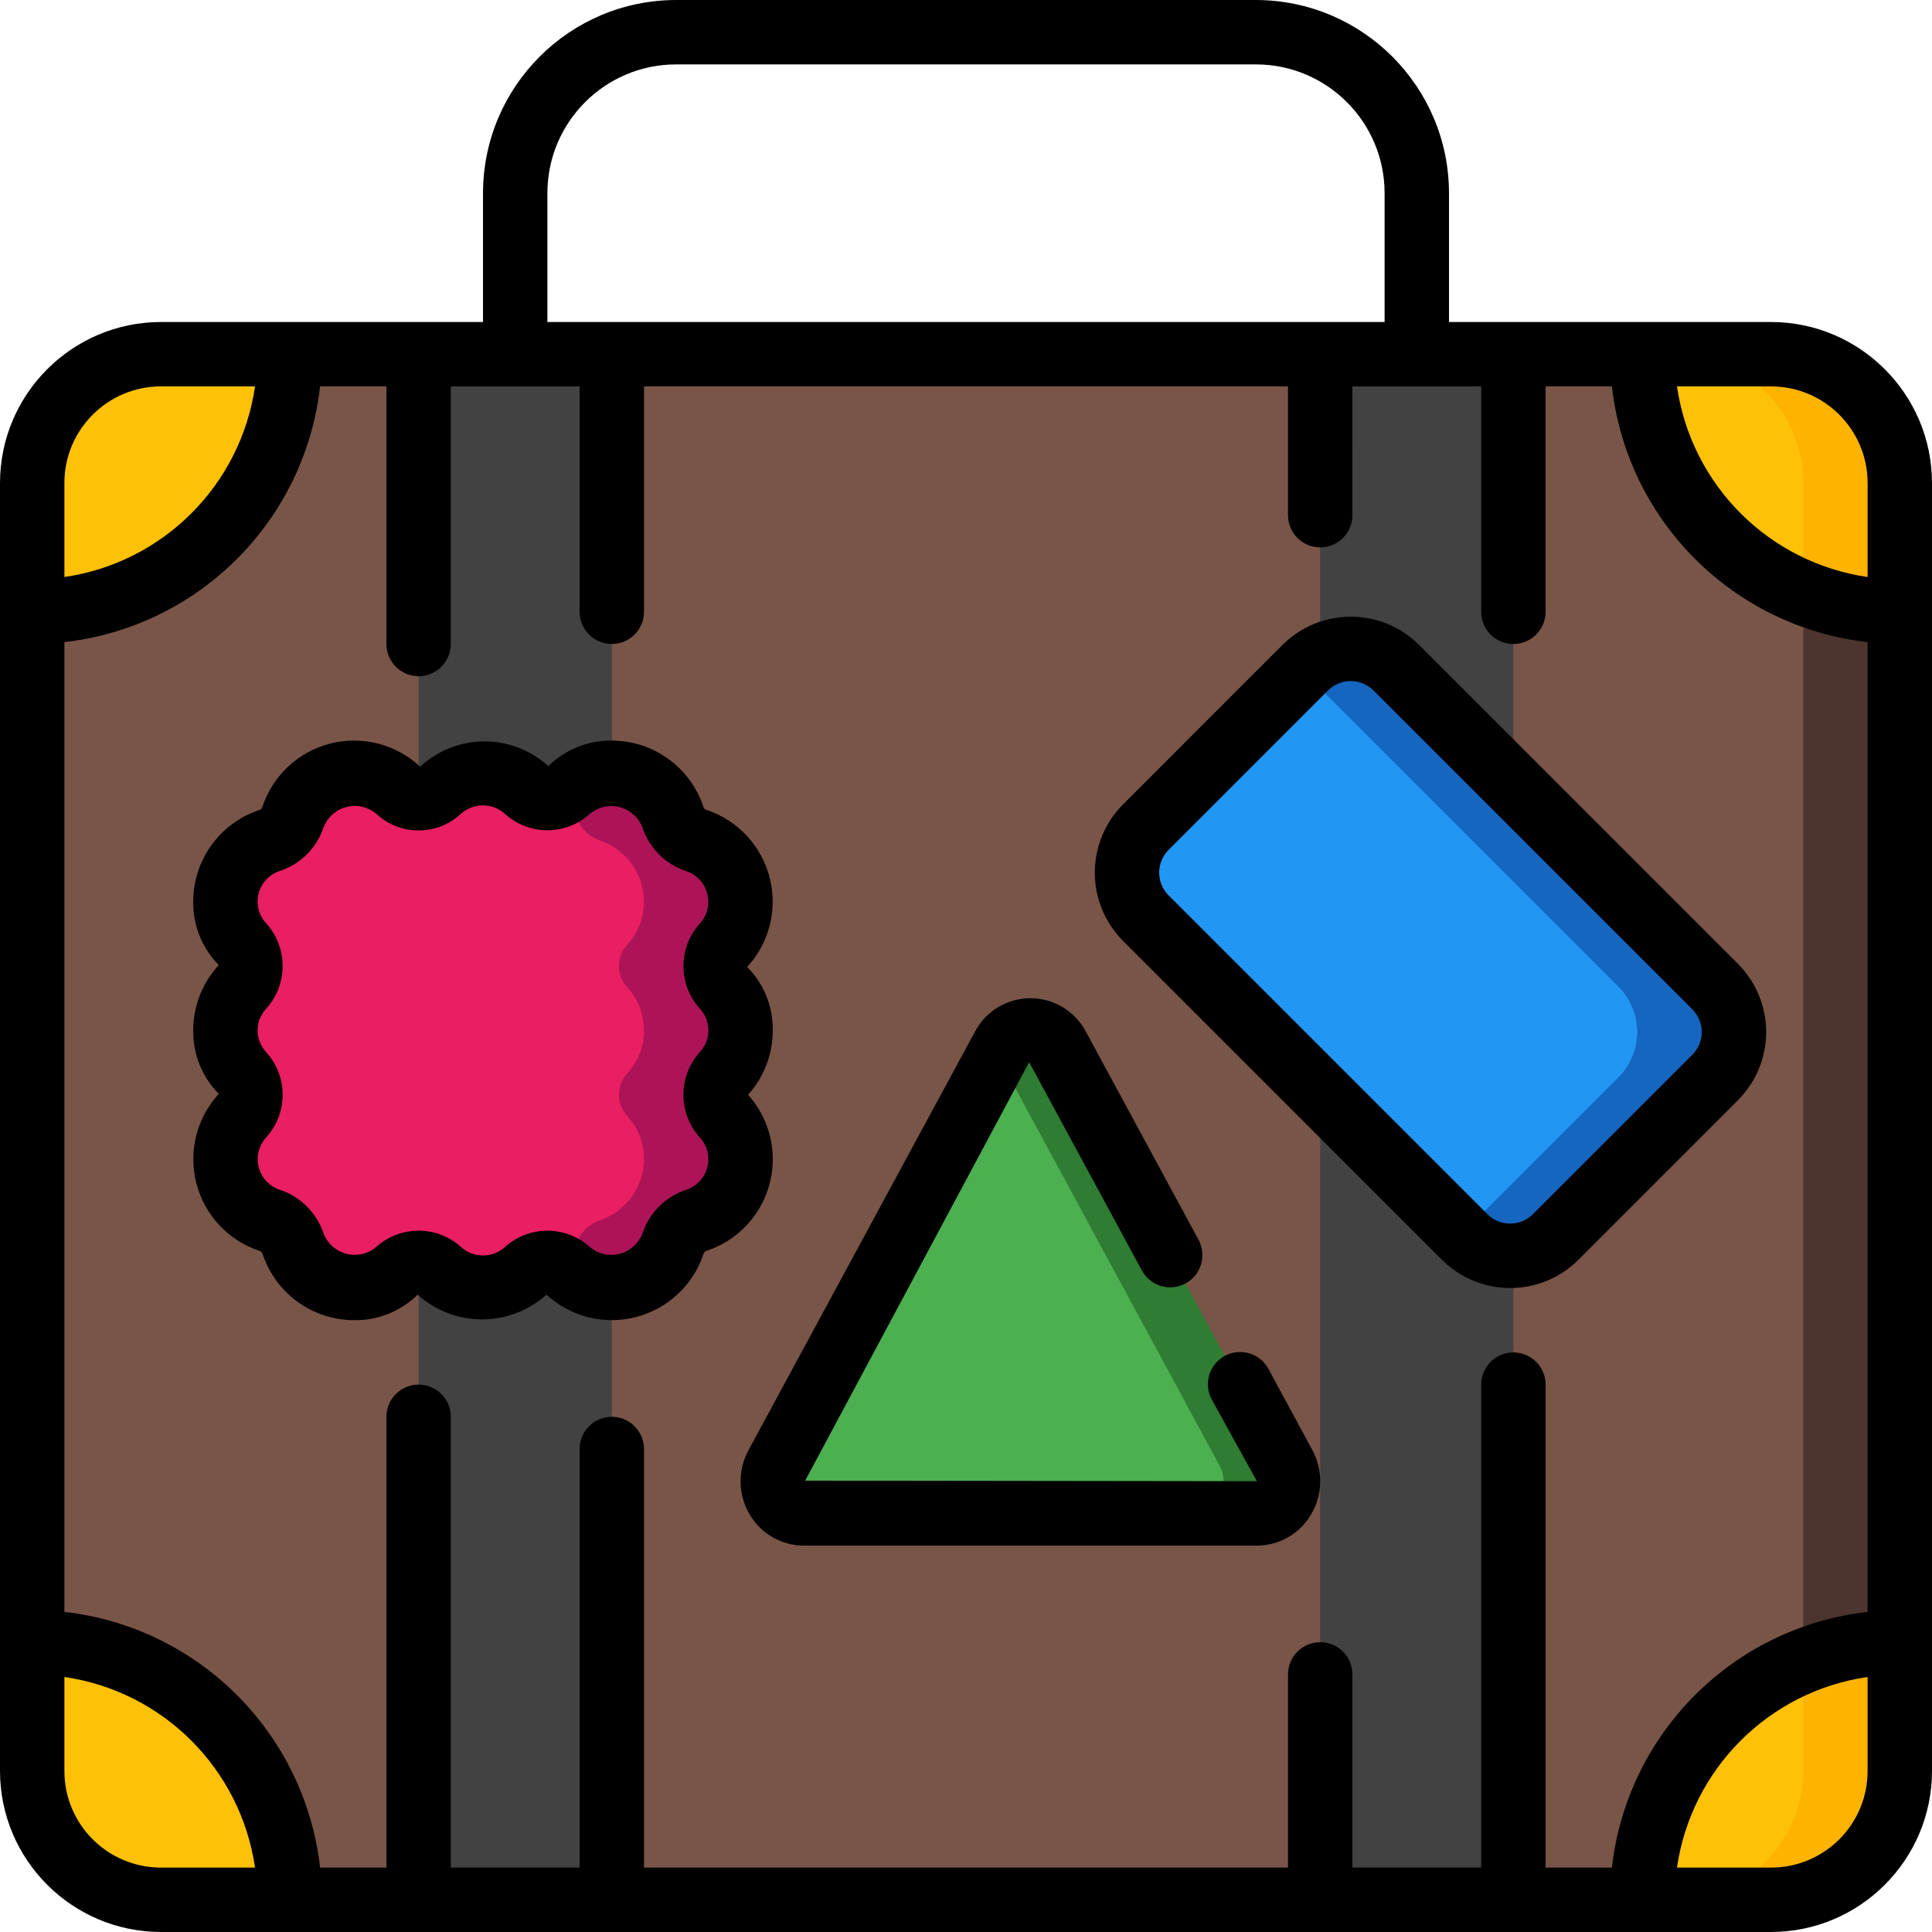 <?xml version="1.0" encoding="iso-8859-1"?>
<!-- Generator: Adobe Illustrator 21.0.0, SVG Export Plug-In . SVG Version: 6.00 Build 0)  -->
<svg version="1.1" id="Capa_1" xmlns="http://www.w3.org/2000/svg" xmlns:xlink="http://www.w3.org/1999/xlink" x="0px" y="0px"
	 viewBox="0 0 512 512" style="enable-background:new 0 0 512 512;" xml:space="preserve">
<g>
	<g transform="translate(1 11)">
		<path style="fill:#4E342E;" d="M41.667,82.867h426.667c18.851,0,34.133,15.282,34.133,34.133v341.333
			c0,18.851-15.282,34.133-34.133,34.133H41.667c-18.851,0-34.133-15.282-34.133-34.133V117
			C7.533,98.149,22.815,82.867,41.667,82.867z"/>
		<path style="fill:#795548;" d="M41.667,82.867h401.067c18.851,0,34.133,15.282,34.133,34.133v341.333
			c0,18.851-15.282,34.133-34.133,34.133H41.667c-18.851,0-34.133-15.282-34.133-34.133V117
			C7.533,98.149,22.815,82.867,41.667,82.867z"/>
		<g>
			<polygon style="fill:#424242;" points="161.133,373 161.133,492.467 109.933,492.467 109.933,364.467 109.933,159.667 
				109.933,82.867 161.133,82.867 161.133,151.133 			"/>
			<polygon style="fill:#424242;" points="348.867,432.733 348.867,492.467 400.067,492.467 400.067,355.933 400.067,151.133 
				400.067,82.867 348.867,82.867 348.867,125.533 			"/>
		</g>
		<path style="fill:#AD1457;" d="M190.744,273.587c-2.817,3.161-2.817,7.932,0,11.093c2.92,3.124,4.537,7.244,4.523,11.52
			c-0.046,7.343-4.738,13.851-11.691,16.213c-2.942,0.979-5.25,3.287-6.229,6.229c-2.363,6.953-8.87,11.645-16.213,11.691
			c-4.276,0.015-8.396-1.603-11.52-4.523c-0.491-0.398-1.004-0.768-1.536-1.109c-3.105-1.66-6.915-1.218-9.557,1.109
			c-2.028,1.926-4.531,3.281-7.253,3.925c-1.384,0.413-2.822,0.614-4.267,0.597c-4.276,0.015-8.396-1.603-11.52-4.523
			c-0.406-0.34-0.833-0.654-1.28-0.939c-3.128-1.851-7.093-1.471-9.813,0.939c-2.028,1.926-4.531,3.281-7.253,3.925
			c-1.384,0.413-2.822,0.614-4.267,0.597c-4.798,0.018-9.369-2.035-12.544-5.632c-1.653-1.726-2.906-3.794-3.669-6.059
			c-0.979-2.942-3.287-5.25-6.229-6.229c-6.952-2.363-11.645-8.87-11.691-16.213c-0.015-4.276,1.603-8.396,4.523-11.52
			c2.817-3.161,2.817-7.932,0-11.093c-6.032-6.496-6.032-16.544,0-23.04c2.817-3.161,2.817-7.932,0-11.093
			c-2.92-3.124-4.537-7.244-4.523-11.52c0.046-7.343,4.738-13.851,11.691-16.213c2.942-0.979,5.25-3.287,6.229-6.229
			c0.764-2.264,2.016-4.333,3.669-6.059c3.175-3.597,7.746-5.65,12.544-5.632c1.444-0.017,2.883,0.184,4.267,0.597
			c2.785,0.658,5.347,2.042,7.424,4.011c2.636,2.468,6.615,2.82,9.643,0.853c0.405-0.236,0.778-0.523,1.109-0.853
			c3.159-2.983,7.346-4.633,11.691-4.608c1.444-0.017,2.883,0.184,4.267,0.597c2.722,0.645,5.225,1.999,7.253,3.925
			c2.642,2.327,6.452,2.77,9.557,1.109c0.532-0.341,1.045-0.712,1.536-1.109c3.124-2.92,7.244-4.537,11.52-4.523
			c7.343,0.046,13.851,4.738,16.213,11.691c0.979,2.942,3.287,5.25,6.229,6.229c6.952,2.363,11.645,8.87,11.691,16.213
			c0.015,4.276-1.603,8.396-4.523,11.52c-2.817,3.161-2.817,7.932,0,11.093C196.776,257.042,196.776,267.091,190.744,273.587z"/>
		<path style="fill:#E91E63;" d="M165.144,273.587c-2.817,3.161-2.817,7.932,0,11.093c2.92,3.124,4.537,7.244,4.523,11.52
			c-0.046,7.343-4.738,13.851-11.691,16.213c-2.942,0.979-5.25,3.287-6.229,6.229c-0.764,2.264-2.016,4.333-3.669,6.059
			c-3.175,3.597-7.746,5.65-12.544,5.632c-1.444,0.017-2.883-0.184-4.267-0.597c-2.722-0.645-5.225-1.999-7.253-3.925
			c-2.721-2.41-6.685-2.789-9.813-0.939c-0.447,0.285-0.874,0.598-1.28,0.939c-3.124,2.92-7.244,4.538-11.52,4.523
			c-1.444,0.017-2.883-0.184-4.267-0.597c-2.722-0.645-5.225-1.999-7.253-3.925c-2.642-2.327-6.452-2.77-9.557-1.109
			c-1.653-1.726-2.906-3.794-3.669-6.059c-0.979-2.942-3.287-5.25-6.229-6.229c-6.952-2.363-11.645-8.87-11.691-16.213
			c-0.015-4.276,1.603-8.396,4.523-11.52c2.817-3.161,2.817-7.932,0-11.093c-6.032-6.496-6.032-16.544,0-23.04
			c2.817-3.161,2.817-7.932,0-11.093c-2.92-3.124-4.537-7.244-4.523-11.52c0.046-7.343,4.738-13.851,11.691-16.213
			c2.942-0.979,5.25-3.287,6.229-6.229c0.764-2.264,2.016-4.333,3.669-6.059c3.017,1.743,6.816,1.328,9.387-1.024
			c2.077-1.969,4.639-3.352,7.424-4.011c1.384-0.413,2.822-0.614,4.267-0.597c4.276-0.015,8.396,1.603,11.52,4.523
			c0.406,0.34,0.833,0.654,1.28,0.939c3.128,1.851,7.093,1.471,9.813-0.939c2.028-1.926,4.531-3.281,7.253-3.925
			c1.384-0.413,2.822-0.614,4.267-0.597c4.798-0.018,9.369,2.035,12.544,5.632c1.653,1.726,2.906,3.794,3.669,6.059
			c0.979,2.942,3.287,5.25,6.229,6.229c6.953,2.363,11.645,8.87,11.691,16.213c0.015,4.276-1.603,8.396-4.523,11.52
			c-2.817,3.161-2.817,7.932,0,11.093C171.176,257.042,171.176,267.091,165.144,273.587z"/>
		<path style="fill:#1566C0;" d="M453.485,274.525l-42.24,42.24c-3.168,3.234-7.505,5.056-12.032,5.056
			c-4.527,0-8.864-1.822-12.032-5.056l-84.48-84.48c-3.234-3.168-5.056-7.505-5.056-12.032c0-4.527,1.822-8.864,5.056-12.032
			l41.472-41.472l0.768-0.768c3.189-3.195,7.518-4.991,12.032-4.991s8.843,1.796,12.032,4.991l84.48,84.48
			c3.195,3.189,4.991,7.518,4.991,12.032C458.476,267.008,456.681,271.337,453.485,274.525z"/>
		<path style="fill:#2296F3;" d="M427.885,274.525l-41.472,41.472l-83.712-83.712c-3.234-3.168-5.056-7.505-5.056-12.032
			c0-4.527,1.822-8.864,5.056-12.032l41.472-41.472l83.712,83.712c3.195,3.189,4.991,7.518,4.991,12.032
			C432.876,267.008,431.081,271.337,427.885,274.525z"/>
		<path style="fill:#2E7D32;" d="M332.056,390.067H212.077c-2.983-0.094-5.7-1.739-7.165-4.338c-1.465-2.6-1.467-5.776-0.003-8.376
			l58.624-108.373l1.365-2.56c1.391-2.673,4.155-4.35,7.168-4.35s5.777,1.677,7.168,4.35l29.867,55.211l18.517,34.219l11.605,21.504
			c1.464,2.6,1.463,5.777-0.003,8.376C337.756,388.328,335.039,389.973,332.056,390.067z"/>
		<path style="fill:#4CAF50;" d="M314.989,390.067H212.077c-2.983-0.094-5.7-1.739-7.165-4.338c-1.465-2.6-1.467-5.776-0.003-8.376
			l58.624-108.373l28.501,52.651l18.517,34.219l11.605,21.504c1.464,2.6,1.463,5.777-0.003,8.376S317.972,389.973,314.989,390.067z"
			/>
		<g>
			<path style="fill:#F0C419;" d="M502.467,151.133c-37.703,0-68.267-30.564-68.267-68.267"/>
			<path style="fill:#F0C419;" d="M75.8,492.467c0-37.703-30.564-68.267-68.267-68.267"/>
			<path style="fill:#F0C419;" d="M75.8,82.867c0,37.703-30.564,68.267-68.267,68.267"/>
			<path style="fill:#F0C419;" d="M502.467,424.2c-37.703,0-68.267,30.564-68.267,68.267"/>
		</g>
		<g>
			<path style="fill:#FEC108;" d="M75.8,492.467H41.667c-18.851,0-34.133-15.282-34.133-34.133V424.2
				C45.236,424.2,75.8,454.764,75.8,492.467z"/>
			<path style="fill:#FEC108;" d="M75.8,82.867c0,37.703-30.564,68.267-68.267,68.267V117c0-18.851,15.282-34.133,34.133-34.133
				H75.8z"/>
		</g>
		<g>
			<path style="fill:#FFB301;" d="M502.467,424.2v34.133c0,18.851-15.282,34.133-34.133,34.133H434.2
				c0.006-27.824,16.88-52.866,42.667-63.317C485.008,425.889,493.697,424.209,502.467,424.2z"/>
			<path style="fill:#FFB301;" d="M502.467,117v34.133c-8.77-0.009-17.458-1.689-25.6-4.949
				c-25.786-10.451-42.661-35.494-42.667-63.317h34.133C487.185,82.867,502.467,98.149,502.467,117z"/>
		</g>
		<g>
			<path style="fill:#FEC108;" d="M476.867,429.149v29.184c0,18.851-15.282,34.133-34.133,34.133H434.2
				C434.206,464.643,451.08,439.601,476.867,429.149z"/>
			<path style="fill:#FEC108;" d="M476.867,117v29.184c-25.786-10.451-42.661-35.494-42.667-63.317h8.533
				C461.585,82.867,476.867,98.149,476.867,117z"/>
		</g>
	</g>
	<g>
		<path d="M469.333,85.333H384V51.2C383.972,22.935,361.065,0.028,332.8,0H179.2c-28.265,0.028-51.172,22.935-51.2,51.2v34.133
			H42.667C19.114,85.362,0.028,104.448,0,128v341.333C0.028,492.886,19.114,511.972,42.667,512h426.667
			c23.552-0.028,42.638-19.114,42.667-42.667V128C511.972,104.448,492.886,85.362,469.333,85.333z M401.067,358.4
			c-4.713,0-8.533,3.82-8.533,8.533v128H358.4v-51.2c0-4.713-3.821-8.533-8.533-8.533c-4.713,0-8.533,3.821-8.533,8.533v51.2
			H170.667V384c0-4.713-3.821-8.533-8.533-8.533c-4.713,0-8.533,3.821-8.533,8.533v110.933h-34.133V375.467
			c0-4.713-3.821-8.533-8.533-8.533c-4.713,0-8.533,3.821-8.533,8.533v119.467H84.83c-4.033-35.621-32.142-63.73-67.763-67.763
			V170.163c35.621-4.033,63.73-32.142,67.763-67.763h17.57v68.267c0,4.713,3.821,8.533,8.533,8.533c4.713,0,8.533-3.821,8.533-8.533
			V102.4H153.6v59.733c0,4.713,3.821,8.533,8.533,8.533c4.713,0,8.533-3.821,8.533-8.533V102.4h170.667v34.133
			c0,4.713,3.821,8.533,8.533,8.533c4.713,0,8.533-3.821,8.533-8.533V102.4h34.133v59.733c0,4.713,3.82,8.533,8.533,8.533
			s8.533-3.821,8.533-8.533V102.4h17.57c4.033,35.621,32.142,63.73,67.763,67.763V427.17c-35.621,4.033-63.73,32.142-67.763,67.763
			H409.6v-128C409.6,362.221,405.78,358.4,401.067,358.4z M494.933,128v24.917c-26.163-3.804-46.713-24.354-50.517-50.517h24.917
			C483.472,102.4,494.933,113.862,494.933,128z M145.067,51.2c0-18.851,15.282-34.133,34.133-34.133h153.6
			c18.851,0,34.133,15.282,34.133,34.133v34.133H145.067V51.2z M42.667,102.4h24.917c-3.804,26.163-24.354,46.713-50.517,50.517V128
			C17.067,113.862,28.528,102.4,42.667,102.4z M17.067,469.333v-24.917c26.163,3.804,46.713,24.354,50.517,50.517H42.667
			C28.528,494.933,17.067,483.472,17.067,469.333z M469.333,494.933h-24.917c3.804-26.163,24.354-46.713,50.517-50.517v24.917
			C494.933,483.472,483.472,494.933,469.333,494.933z"/>
		<path d="M204.8,307.2c0.005-6.304-2.33-12.386-6.554-17.067c4.22-4.682,6.555-10.763,6.554-17.067
			c0.088-6.288-2.353-12.348-6.775-16.819c5.873-6.394,8.106-15.328,5.93-23.733c-2.175-8.405-8.462-15.134-16.699-17.876
			c-0.423-0.101-0.753-0.431-0.853-0.853c-3.478-10.453-13.252-17.509-24.269-17.519c-6.286-0.088-12.345,2.35-16.819,6.767
			c-9.634-8.801-24.409-8.734-33.963,0.154c-6.372-5.975-15.35-8.289-23.816-6.138c-8.466,2.151-15.251,8.47-17.997,16.762
			c-0.101,0.423-0.431,0.753-0.853,0.853c-10.44,3.489-17.48,13.261-17.485,24.269c-0.088,6.288,2.353,12.348,6.775,16.819
			c-4.356,4.713-6.776,10.896-6.775,17.314c-0.088,6.288,2.353,12.348,6.775,16.819c-5.873,6.394-8.106,15.328-5.93,23.733
			c2.175,8.405,8.462,15.134,16.699,17.876c0.423,0.101,0.753,0.431,0.853,0.853c3.478,10.453,13.252,17.509,24.269,17.519
			c6.286,0.088,12.345-2.35,16.819-6.767c9.701,8.735,24.432,8.735,34.133,0c6.395,5.877,15.333,8.111,23.741,5.934
			c8.408-2.177,15.138-8.469,17.876-16.711c0.101-0.423,0.431-0.753,0.853-0.853C197.739,327.988,204.792,318.214,204.8,307.2z
			 M185.472,267.315c3.014,3.242,3.014,8.261,0,11.503c-5.825,6.416-5.825,16.206,0,22.622c1.952,2.134,2.69,5.111,1.961,7.91
			c-0.729,2.799-2.826,5.038-5.57,5.948c-5.506,1.807-9.824,6.125-11.631,11.631c-1.03,2.639-3.263,4.624-6.005,5.337
			s-5.659,0.067-7.844-1.736c-6.414-5.838-16.216-5.838-22.63,0c-3.279,2.918-8.224,2.918-11.503,0
			c-6.413-5.842-16.218-5.842-22.63,0c-2.186,1.8-5.102,2.443-7.843,1.73s-4.974-2.695-6.007-5.331
			c-1.809-5.503-6.127-9.818-11.631-11.622c-2.747-0.912-4.844-3.153-5.571-5.954s0.014-5.78,1.97-7.913
			c5.825-6.416,5.825-16.206,0-22.622c-3.019-3.243-3.019-8.268,0-11.511c5.825-6.416,5.825-16.206,0-22.622
			c-1.455-1.562-2.266-3.617-2.27-5.751c0-3.687,2.368-6.956,5.871-8.107c5.503-1.806,9.821-6.12,11.631-11.622
			c1.04-2.649,3.289-4.638,6.046-5.344c2.757-0.707,5.686-0.045,7.872,1.777c6.332,5.914,16.162,5.914,22.494,0
			c3.296-2.943,8.275-2.943,11.571,0c6.411,5.846,16.219,5.846,22.63,0c2.186-1.803,5.105-2.447,7.847-1.733
			s4.975,2.702,6.003,5.342c1.81,5.502,6.128,9.816,11.631,11.622c2.747,0.912,4.844,3.153,5.571,5.954
			c0.727,2.801-0.014,5.78-1.97,7.913C179.667,251.148,179.671,260.908,185.472,267.315z"/>
		<path d="M460.553,291.601c4.802-4.801,7.5-11.313,7.5-18.103s-2.698-13.302-7.5-18.103l-84.48-84.48
			c-10.007-9.976-26.199-9.976-36.207,0l-42.231,42.24c-4.802,4.801-7.5,11.313-7.5,18.103s2.698,13.302,7.5,18.103l84.48,84.48
			c4.801,4.802,11.313,7.5,18.103,7.5s13.302-2.698,18.103-7.5L460.553,291.601z M394.172,321.766l-84.48-84.48
			c-3.326-3.331-3.326-8.726,0-12.058l42.231-42.24c1.601-1.602,3.772-2.503,6.037-2.503c2.265,0,4.437,0.9,6.037,2.503l84.48,84.48
			c3.326,3.331,3.326,8.726,0,12.058l-42.249,42.24C402.898,325.092,397.503,325.092,394.172,321.766z"/>
		<path d="M336.154,362.778c-1.451-2.683-4.223-4.388-7.272-4.472c-3.049-0.085-5.911,1.464-7.509,4.062
			c-1.598,2.598-1.688,5.851-0.237,8.534l11.955,21.632l-119.714-0.154l59.358-110.891l29.867,55.194
			c2.246,4.147,7.428,5.689,11.576,3.443c4.147-2.246,5.689-7.428,3.443-11.575l-29.867-55.185
			c-2.884-5.432-8.532-8.827-14.682-8.827c-6.15,0-11.797,3.396-14.682,8.827l-60.023,110.933
			c-2.935,5.369-2.798,11.893,0.358,17.135c2.986,5.07,8.435,8.178,14.319,8.166H333.09c5.896,0.006,11.351-3.12,14.327-8.209
			c3.157-5.242,3.293-11.766,0.358-17.135L336.154,362.778z"/>
	</g>
</g>
<g>
</g>
<g>
</g>
<g>
</g>
<g>
</g>
<g>
</g>
<g>
</g>
<g>
</g>
<g>
</g>
<g>
</g>
<g>
</g>
<g>
</g>
<g>
</g>
<g>
</g>
<g>
</g>
<g>
</g>
</svg>
